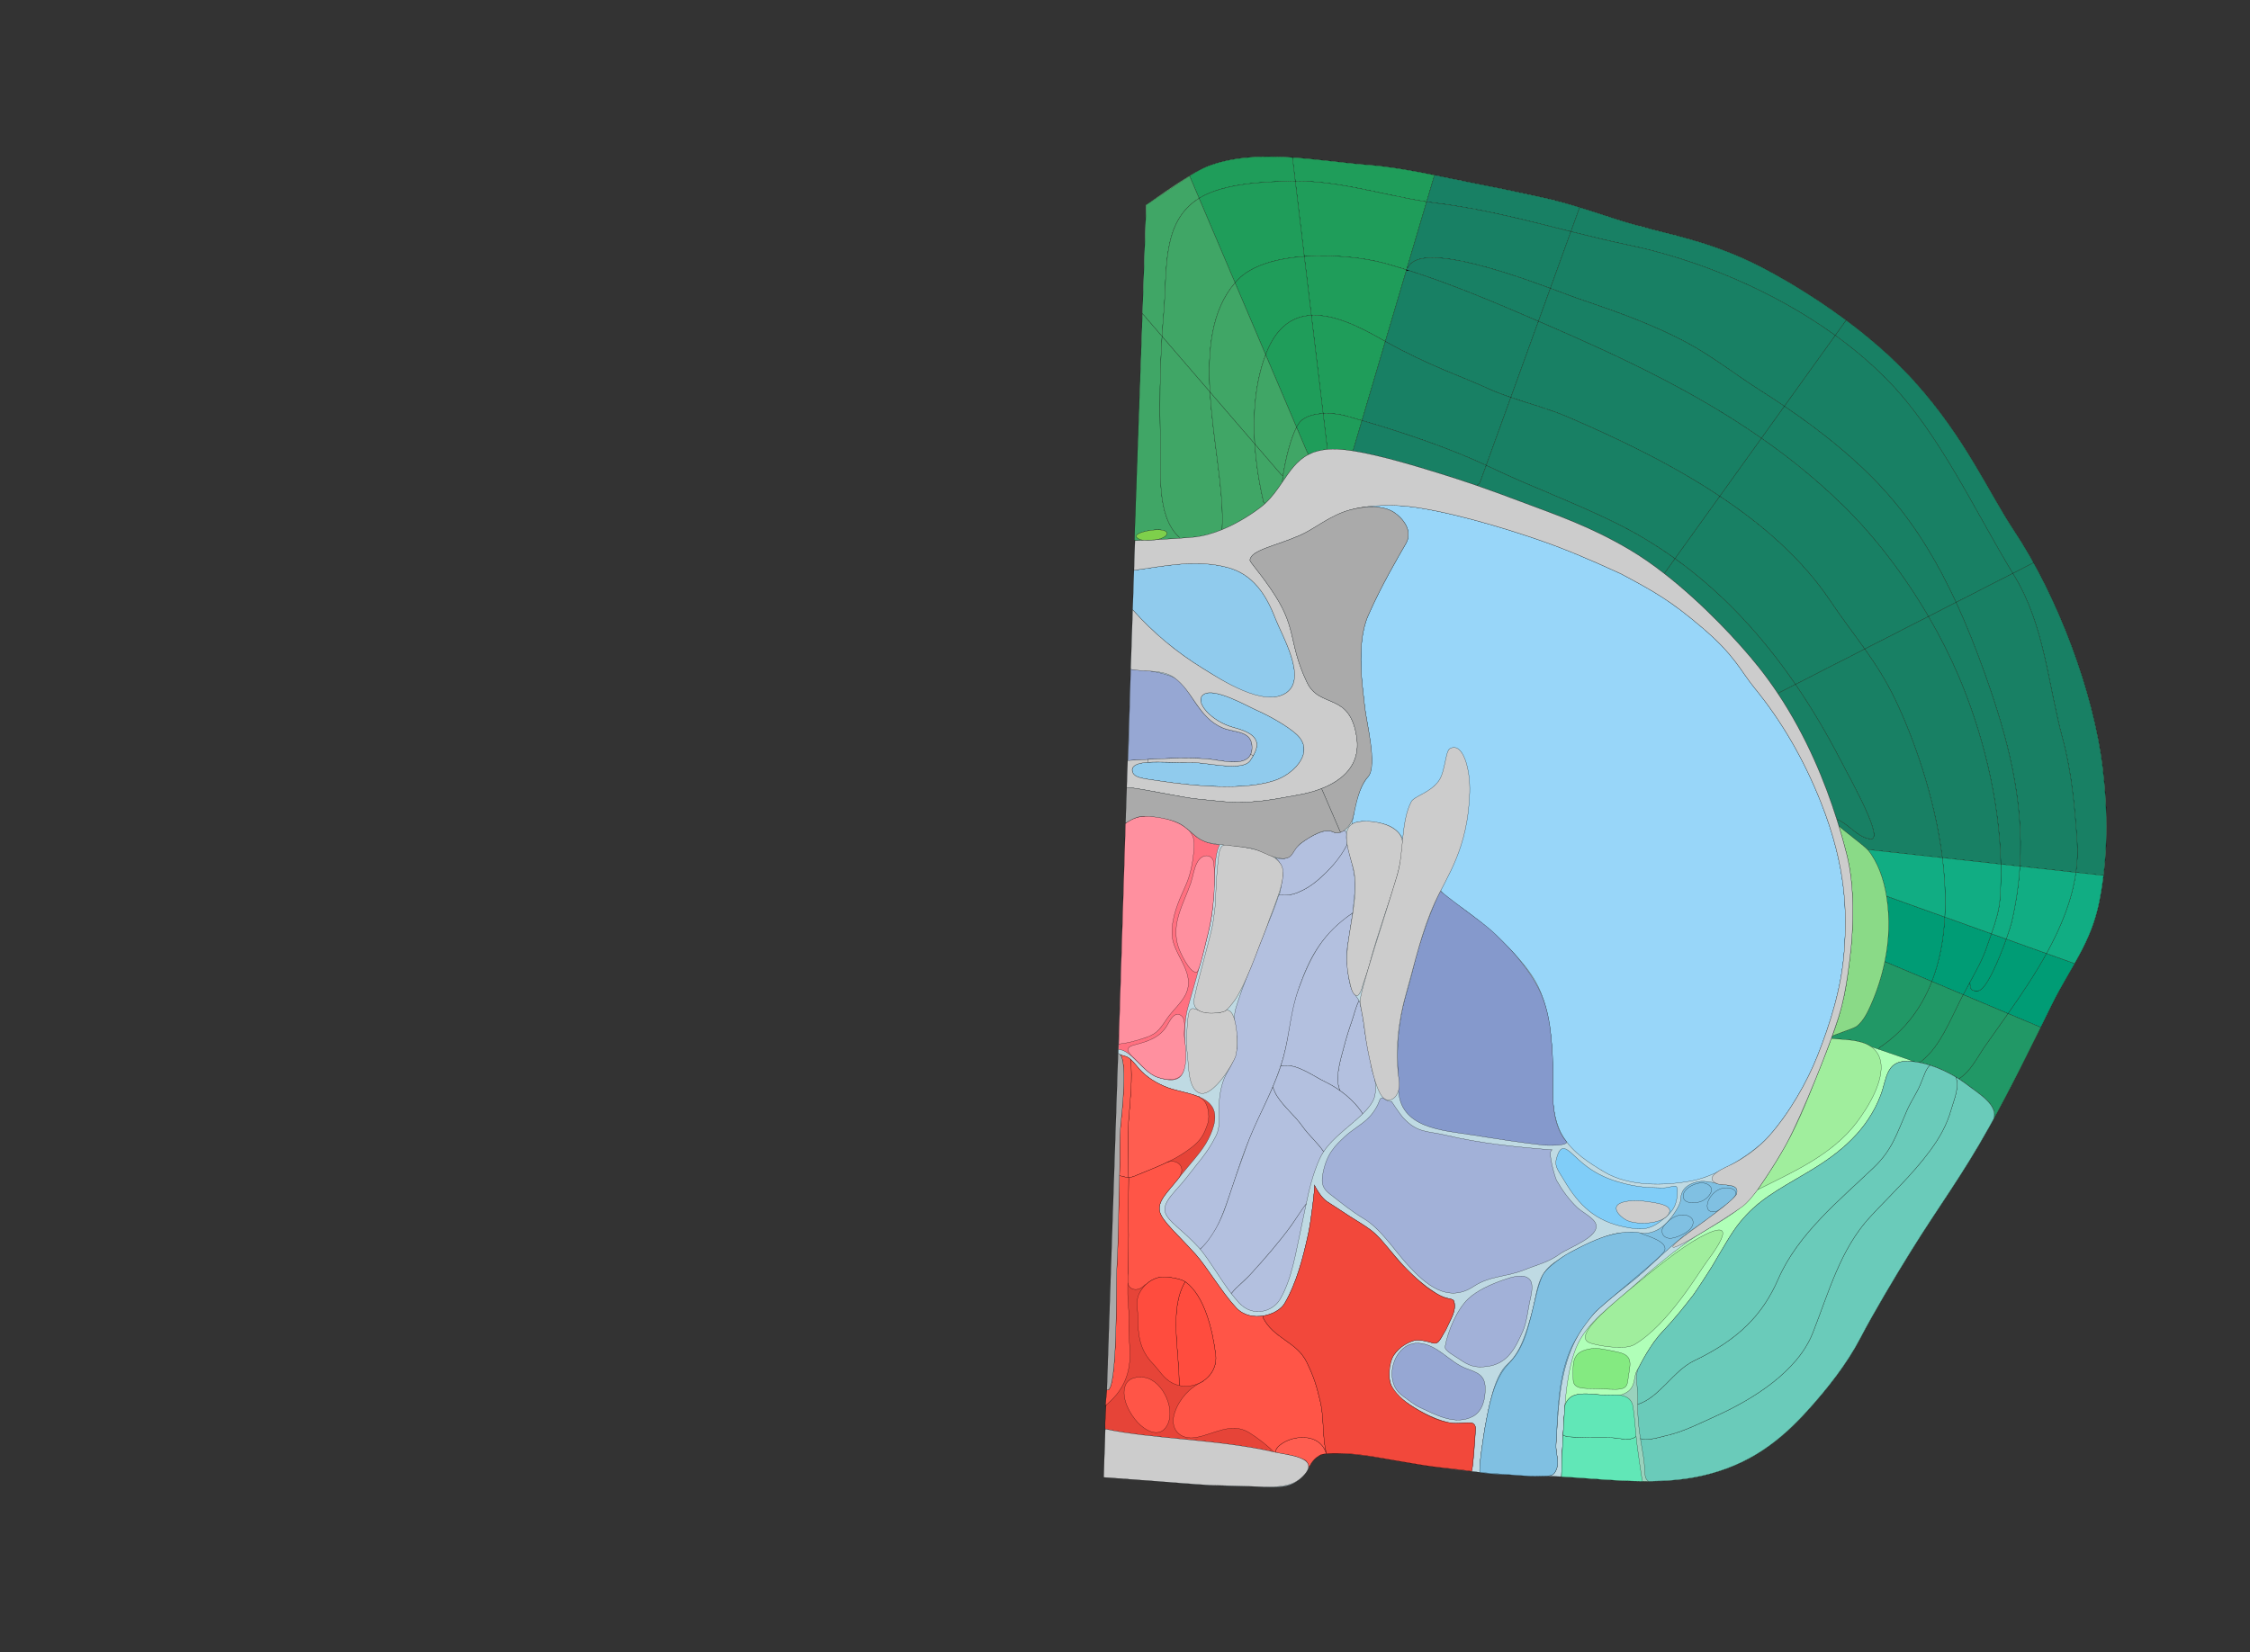 <svg width="10544" height="7744" xmlns="http://www.w3.org/2000/svg">
<rect width="100%" height="100%" fill="#333333" stroke="none"/>
<g transform="scale(1.0)">
<g id="180627817" order="1" parent_id="" graphic_group_label_id="28" graphic_group_label="Atlas - Adult Mouse" sub_image_id="100960297" transform=" scale(1.0, 1.0)"><path id="180627819" parent_id="180627817" order="0" structure_id="8" d="M5174.621,6922.283
			c297.997,21.04,403.122,41.152,673.348,44.654c157.563,2.049,220.438,29.434,296.742-106.228
			c32.102-57.081,78.367-51.91,147.486-47.622c125.25,7.764,268.081,38.277,399.811,57.632
			c170.633,25.067,362.135,46.685,526.652,48.04c263.125,2.174,495.387,56.988,752.292,0.271
			c228.479-50.438,373.116-166.916,499.808-306.877c92.694-102.399,183.443-217.017,247.859-340.196
			c63.053-120.603,167.314-294.38,242.061-415.069c135.955-219.482,231.281-340.752,360.984-573.365
			c104.234-186.923,193.332-370.587,292.936-572.516c87.811-178.002,184.943-287.789,224.162-487.592
			c40.664-207.192,40.055-417.687,14.82-626.742c-42.232-349.903-208.41-798.29-415.098-1109.135
			c-118.504-178.209-225.881-430.282-463.504-695.89c-214.273-239.51-502.407-419.649-663.362-508.976
			c-298.368-165.579-494.683-176.961-735.373-254.577c-115.038-37.094-229.873-76.817-347.933-102.489
			c-107.076-23.299-178.463-39.16-299.381-62.568c-162.873-31.525-348.537-77.092-518.149-90.058
			c-234.981-17.95-531.699-82.506-756.915,8.678c-59.863,24.233-163.184,100.856-282.563,178.621l-51.473,1538.827
			L5174.621,6922.283z" style="stroke:black;fill:#bfdae3"/><path id="180627820" parent_id="180627817" order="1" structure_id="688" d="M5318.65,2534.337
			c0,0,147.229-2.592,259.836-16.201c147.877-17.873,289.354-110,326.844-138.417c136.717-103.656,133.955-283.856,361.812-274.158
			c129.72,5.522,361.374,77.027,479.521,113.535c135.512,41.873,231.857,76.209,377.305,130.862
			c173.087,65.03,328.948,117.799,513.081,226.673c237.987,140.719,485.717,400.967,604.585,550.562
			c248.013,312.132,360.961,673.907,413.074,880.196c36.637,145.056,32.781,335.674,14.221,484.498
			c-15.119,121.186-22.498,176.263-53.537,277.549c-38.752,126.402-176.23,472.588-249.739,602.896
			c-51.578,91.427-105.303,186.408-180.326,261.056c-78.054,77.672-185.308,122.379-274.252,185.861
			c-96.442,68.832-187.089,145.468-274.584,225.67c-103.528,94.896-216.972,162.521-261.367,302.15
			c-39.423,124.015-43.091,261.941-50.882,390.974c-3.717,61.778-5.768,121.877-6.852,183.752
			c209.69,12.715,446.414,42.972,653.563-2.761c228.479-50.438,373.116-166.916,499.808-306.877
			c92.694-102.399,183.443-217.017,247.859-340.196c63.053-120.603,158.557-280.844,233.322-401.538
			c135.947-219.482,240.02-354.284,369.723-586.896c104.234-186.924,193.332-370.588,292.936-572.517
			c87.811-178.002,184.943-287.788,224.162-487.592c40.664-207.192,40.055-417.687,14.82-626.742
			c-42.232-349.903-209.859-800.497-416.547-1111.341c-118.504-178.209-224.432-428.077-462.055-693.683
			c-214.273-239.511-502.407-419.65-663.362-508.977c-298.368-165.579-494.683-176.961-735.373-254.577
			c-115.038-37.094-229.873-76.816-347.933-102.488c-107.076-23.3-178.463-39.16-299.381-62.568
			c-162.873-31.526-348.537-77.092-518.149-90.058c-234.981-17.95-531.699-82.507-756.915,8.678
			c-59.436,24.06-172.545,101.151-282.563,178.621" style="stroke:black;fill:#b0ffb8"/><path id="180627909" parent_id="180627817" order="2" structure_id="320" d="M6722.471,820.932l-36.869,124.888
			c-209.926-32.164-403.475-97.55-615.656-97.016l-13.309-110.634c122.447,8.079,244.963,26.532,354.129,34.83
			C6511.734,780.692,6618.294,799.939,6722.471,820.932z" style="stroke:black;fill:#1f9d5a"/><path id="180627908" parent_id="180627817" order="3" structure_id="943" d="M6685.602,945.819
			l-91.316,308.927l-2.908,10.025c-35.881-11.322-71.7-21.98-107.307-31.635c-88.639-24.124-233.768-41.259-371.84-31.191
			l-42.285-353.142C6282.127,848.269,6475.675,913.655,6685.602,945.819z" style="stroke:black;fill:#1f9d5a"/><path id="180627907" parent_id="180627817" order="4" structure_id="648" d="M6591.376,1264.771l-99.354,335.873
			c-6.272-3.445-12.543-6.975-18.813-10.586c-107.305-61.423-225.332-117.313-327.904-111.865l-33.074-276.248
			c138.072-10.067,283.201,7.067,371.84,31.191C6519.676,1242.791,6555.495,1253.448,6591.376,1264.771z" style="stroke:black;fill:#1f9d5a"/><path id="180627906" parent_id="180627817" order="5" structure_id="844" d="M6492.021,1600.645
			l-109.479,370.633c-25.721-7.499-51.611-14.836-77.672-22.098c-29.759-8.297-67.775-12.805-104.438-10.713l-55.131-460.273
			c102.572-5.447,220.601,50.442,327.904,111.865C6479.479,1593.669,6485.748,1597.198,6492.021,1600.645z" style="stroke:black;fill:#1f9d5a"/><path id="180627905" parent_id="180627817" order="6" structure_id="882" d="M6382.544,1971.277l-40.043,135.4
			l-1.063,7.018c-27.071-4.309-52.199-7.223-74.321-8.129c-16.735-0.727-32.181-0.413-46.577,0.848l-20.104-167.948
			c36.662-2.092,74.679,2.416,104.438,10.713C6330.934,1956.439,6356.823,1963.778,6382.544,1971.277z" style="stroke:black;fill:#1f9d5a"/><path id="180627914" parent_id="180627817" order="7" structure_id="656" d="M6056.637,738.17l13.309,110.634
			c-7.053,0.014-14.191,0.106-21.333,0.282c-127.384,3.04-312.009,10.721-424.515,77.484c-1.69,0.938-3.303,1.964-4.916,3.071
			l-44.461-104.541c31.104-19.538,57.836-34.822,79.115-43.403C5774.453,732.878,5915.484,728.635,6056.637,738.17z" style="stroke:black;fill:#1f9d5a"/><path id="180627913" parent_id="180627817" order="8" structure_id="962" d="M6069.943,848.804
			l42.285,353.142c-126.922,9.113-247.895,41.242-313.645,111.728c-3.703,4.025-7.322,8.054-10.861,12.166l-168.541-396.196
			c1.612-1.107,3.225-2.132,4.914-3.071c112.506-66.765,297.131-74.444,424.516-77.484
			C6055.753,848.91,6062.893,848.817,6069.943,848.804z" style="stroke:black;fill:#1f9d5a"/><path id="180627912" parent_id="180627817" order="9" structure_id="767" d="M6112.229,1201.944l33.076,276.247
			c-86.523,4.407-162.143,52.408-211.207,177.22c-0.996,2.539-1.994,5.078-2.912,7.702l-143.463-337.275
			c3.539-4.113,7.158-8.141,10.861-12.166C5864.335,1243.188,5985.307,1211.058,6112.229,1201.944z" style="stroke:black;fill:#1f9d5a"/><path id="180627911" parent_id="180627817" order="10" structure_id="1021" d="M6145.305,1478.192
			l55.131,460.273c-39.481,2.081-77.313,11.853-101.664,32.859c-7.771,6.626-15.442,17.654-22.808,31.929l-144.776-340.141
			c0.916-2.625,1.914-5.164,2.912-7.702C5983.163,1530.601,6058.781,1482.6,6145.305,1478.192z" style="stroke:black;fill:#1f9d5a"/><path id="180627910" parent_id="180627817" order="11" structure_id="1085" d="M6200.436,1938.467
			l20.104,167.948c-35.448,3.046-64.277,11.624-88.598,24.251l-5.672-9.068l-50.306-118.344
			c7.364-14.274,15.035-25.302,22.808-31.929C6123.122,1950.318,6160.953,1940.548,6200.436,1938.467z" style="stroke:black;fill:#1f9d5a"/><path id="180627892" parent_id="180627817" order="12" structure_id="981" d="M9529.672,2638.043
			l-2.195,1.171l-95.137,48.593c-180.168-296.685-344.268-657.053-586.135-905.104c-73.807-75.651-156.826-146.136-246.271-210.694
			l50.914-70.98c110.594,82.191,225.305,180.121,324.164,290.632c237.629,265.583,344.945,517.68,463.445,695.889
			C9469.898,2534.814,9500.406,2585.206,9529.672,2638.043z" style="stroke:black;fill:#188064"/><path id="180627891" parent_id="180627817" order="13" structure_id="201" d="M9432.34,2687.807
			l-265.832,135.896c-82.168-177.906-180.607-345.571-306.4-491.747c-139.057-161.472-315.101-303.605-498.547-427.896
			l238.373-332.052c89.445,64.559,172.465,135.043,246.271,210.694C9088.072,2030.754,9252.172,2391.123,9432.34,2687.807z" style="stroke:black;fill:#188064"/><path id="180627890" parent_id="180627817" order="14" structure_id="1047" d="M9166.508,2823.704
			l-129.41,66.116c-112.307-192.191-251.859-376-402.203-522.5c-120.371-117.286-247.77-220.453-380.904-313.357l107.57-149.902
			c183.446,124.292,359.49,266.424,498.547,427.896C8985.9,2478.133,9084.34,2645.797,9166.508,2823.704z" style="stroke:black;fill:#188064"/><path id="180627889" parent_id="180627817" order="15" structure_id="1070" d="M9037.098,2889.819
			l-298.5,152.56c-51.746-72.839-106.625-143.709-162.898-227.57c-129.142-192.422-312.536-352.971-516.919-488.832l195.21-272.014
			c133.135,92.904,260.533,196.071,380.904,313.357C8785.238,2513.819,8924.791,2697.628,9037.098,2889.819z" style="stroke:black;fill:#188064"/><path id="180627888" parent_id="180627817" order="16" structure_id="1038" d="M8738.598,3042.379
			l-324.666,165.873c-155.621-226.829-341.27-429.189-565.066-589.846l209.916-292.43
			c204.383,135.861,387.776,296.41,516.919,488.832C8631.973,2898.669,8686.852,2969.54,8738.598,3042.379z" style="stroke:black;fill:#188064"/><path id="180627887" parent_id="180627817" order="17" structure_id="1062" d="M8413.932,3208.252
			l-82.644,42.207c-27.732-41.585-57.551-82.825-89.638-123.229c-91.966-115.672-260.955-297.562-442.91-439.145l1.299-1.616
			l48.825-68.063C8072.663,2779.063,8258.311,2981.423,8413.932,3208.252z" style="stroke:black;fill:#188064"/><path id="180627904" parent_id="180627817" order="18" structure_id="1030" d="M7402.852,972.386
			l-41.041,113.131c-205.215-51.422-414.375-106.544-626.737-132.814c-16.608-2.049-33.128-4.344-49.472-6.882l36.869-124.888
			c70.881,14.237,140.571,29.346,206.441,42.086c120.938,23.462,192.348,39.293,299.432,62.623
			C7287.24,938.481,7345.195,954.691,7402.852,972.386z" style="stroke:black;fill:#188064"/><path id="180627903" parent_id="180627817" order="19" structure_id="113" d="M7361.811,1085.517
			l-96.444,266.272c-220.479-81.307-617.385-216.473-667.631-96.016l-3.45-1.028l91.316-308.927
			c16.344,2.538,32.861,4.833,49.472,6.882C6947.436,978.972,7156.596,1034.094,7361.811,1085.517z" style="stroke:black;fill:#188064"/><path id="180627902" parent_id="180627817" order="20" structure_id="1094" d="M7265.365,1351.789
			l-55.857,154.288c-197.609-85.354-409.656-175.669-618.131-241.308l2.908-10.024l3.449,1.027
			C6647.98,1135.317,7044.887,1270.483,7265.365,1351.789z" style="stroke:black;fill:#188064"/><path id="180627901" parent_id="180627817" order="21" structure_id="1128" d="M7209.507,1506.077
			l-129.349,356.94c-38.888-13.25-76.01-27.103-108.608-42.299c-111.358-51.85-275.267-105.375-479.528-220.074l99.354-335.873
			C6799.852,1330.408,7011.896,1420.724,7209.507,1506.077z" style="stroke:black;fill:#188064"/><path id="180627900" parent_id="180627817" order="22" structure_id="478" d="M7080.158,1863.018
			l-115.37,318.577c-157.834-73.898-363.581-146.664-582.244-210.317l109.478-370.633
			c204.263,114.699,368.17,168.226,479.528,220.074C7004.148,1835.915,7041.271,1849.77,7080.158,1863.018z" style="stroke:black;fill:#188064"/><path id="180627899" parent_id="180627817" order="23" structure_id="510" d="M6964.788,2181.595
			l-30.165,83.209l-14.145,11.062c-55.447-19.197-110.357-37.13-173.84-56.762c-97.894-30.241-273.972-84.588-405.203-105.407
			l1.064-7.018l40.043-135.4C6601.207,2034.931,6806.954,2107.695,6964.788,2181.595z" style="stroke:black;fill:#188064"/><path id="180627898" parent_id="180627817" order="24" structure_id="450" d="M8650.848,1501.026
			l-50.914,70.98c-287.2-207.5-640.882-354.912-969.738-423.414c-88.661-18.481-178.121-40.393-268.385-63.077l41.04-113.131
			c58.063,17.873,115.668,37.143,173.376,55.75c240.684,77.584,437.034,88.965,735.429,254.523
			C8398.246,1330.776,8521.794,1405.188,8650.848,1501.026z" style="stroke:black;fill:#188064"/><path id="180627897" parent_id="180627817" order="25" structure_id="854" d="M8599.934,1572.008
			l-238.373,332.053c-37.235-25.392-74.913-49.968-112.533-73.795c-108.148-68.421-228.064-162.127-343.743-223.746
			c-186.114-99.074-367.049-157.067-513.701-208.024c-24.522-8.537-69.499-25.807-126.218-46.705l96.445-266.271
			c90.264,22.685,179.724,44.595,268.385,63.077C7959.052,1217.096,8312.733,1364.507,8599.934,1572.008z" style="stroke:black;fill:#188064"/><path id="180627896" parent_id="180627817" order="26" structure_id="577" d="M8361.561,1904.061
			l-107.57,149.902c-312.4-218.134-656.063-379.813-1012.341-533.949c-10.633-4.588-21.347-9.261-32.144-13.937l55.858-154.288
			c56.72,20.898,101.694,38.168,126.218,46.705c146.652,50.957,327.587,108.951,513.701,208.024
			c115.68,61.62,235.594,155.325,343.743,223.747C8286.647,1854.093,8324.325,1878.669,8361.561,1904.061z" style="stroke:black;fill:#188064"/><path id="180627895" parent_id="180627817" order="27" structure_id="625" d="M8253.99,2053.963
			l-195.21,272.013c-228.646-152.188-483.554-273.396-718.241-373.928c-74.684-32.037-172.107-58.944-260.381-89.029l129.35-356.94
			c10.797,4.676,21.51,9.349,32.143,13.936C7597.927,1674.149,7941.59,1835.829,8253.99,2053.963z" style="stroke:black;fill:#188064"/><path id="180627894" parent_id="180627817" order="28" structure_id="945" d="M8058.779,2325.977
			l-209.916,292.43c-86.133-61.793-177.783-117.465-275.646-165.959c-193.683-96.092-397.407-169.783-592.341-263.178
			c-5.311-2.502-10.616-5.084-16.089-7.675l115.37-318.577c88.273,30.085,185.697,56.993,260.381,89.029
			C7575.229,2052.58,7830.134,2173.786,8058.779,2325.977z" style="stroke:black;fill:#188064"/><path id="180627893" parent_id="180627817" order="29" structure_id="1026" d="M7848.863,2618.406
			l-48.824,68.063l-1.299,1.616c-53.373-41.53-107.777-79.527-161.723-111.451c-184.127-108.881-339.93-161.638-513.077-226.673
			c-77.272-29.054-140.716-52.334-203.462-74.098l14.145-11.062l30.164-83.209c5.474,2.59,10.779,5.174,16.09,7.674
			c194.934,93.396,398.658,167.088,592.34,263.179C7671.081,2500.941,7762.73,2556.613,7848.863,2618.406z" style="stroke:black;fill:#188064"/><path id="180627886" parent_id="180627817" order="30" structure_id="873" d="M9853.559,3596.688
			c20.402,168.953,24.762,338.78,4.193,507.11l-3.137-0.437l-126.486-13.856c6.744-47.815,8.938-96.034,5.59-144.769
			c-10.936-161.75-25.393-324.862-67.766-481.938c-69.852-258.229-83.984-530.274-227.953-765.675
			c-1.887-3.133-3.775-6.185-5.66-9.317l95.137-48.593l2.195-1.171C9692.822,2932.499,9817.766,3300.021,9853.559,3596.688z" style="stroke:black;fill:#188064"/><path id="180627885" parent_id="180627817" order="31" structure_id="806" d="M9733.719,3944.737
			c3.348,48.733,1.154,96.952-5.59,144.769l-262.477-28.859c19.049-311.512-57.145-603.473-165.664-906.307
			c-40.223-112.199-83.887-223.268-133.48-330.636l265.832-135.896c1.885,3.134,3.773,6.185,5.66,9.317
			c143.969,235.399,158.1,507.445,227.953,765.675C9708.326,3619.875,9722.783,3782.987,9733.719,3944.737z" style="stroke:black;fill:#188064"/><path id="180627884" parent_id="180627817" order="32" structure_id="1035" d="M9299.988,3154.339
			c108.52,302.834,184.713,594.795,165.664,906.306l-89.285-9.791c-6.535-308.135-89.07-626.278-199.801-885.459
			c-39.166-91.67-86.258-184.599-139.469-275.575l129.41-66.116C9216.102,2931.071,9259.766,3042.141,9299.988,3154.339z" style="stroke:black;fill:#188064"/><path id="180627883" parent_id="180627817" order="33" structure_id="1090" d="M9376.367,4050.854l-274.133-30.08
			c-35.814-286.213-136.801-566.227-221.271-742.219c-43.357-90.397-91.338-164.19-142.365-236.177l298.5-152.56
			c53.211,90.977,100.303,183.905,139.469,275.574C9287.297,3424.575,9369.832,3742.72,9376.367,4050.854z" style="stroke:black;fill:#188064"/><path id="180627882" parent_id="180627817" order="34" structure_id="862" d="M9102.234,4020.773
			l-350.523-38.443c-19.895-20.413-127.027-101.909-134.242-109.452c-0.08-0.086-0.08-0.086-0.08-0.086
			c-3.209-10.728-6.576-21.71-10.102-32.864c57.525,21.59,93.889,82.961,155.482,92.075
			c73.779,14.417-86.566-269.573-136.125-365.656c-63.969-124.11-134.548-244.129-212.713-358.095l324.666-165.873
			c51.027,71.986,99.008,145.778,142.365,236.177C8965.434,3454.548,9066.422,3734.561,9102.234,4020.773z" style="stroke:black;fill:#188064"/><path id="180627881" parent_id="180627817" order="35" structure_id="893" d="M8626.646,3566.347
			c49.557,96.083,209.904,380.073,136.123,365.656c-61.594-9.113-97.957-70.485-155.48-92.075
			c-53.87-170.57-139.472-384.686-276-589.469l82.644-42.207C8492.097,3322.218,8562.676,3442.236,8626.646,3566.347z" style="stroke:black;fill:#188064"/><path id="180627875" parent_id="180627817" order="36" structure_id="36" d="M9719.113,4515.273l2.852,1.59
			c-34.303,60.502-71.611,121.649-107.393,194.133c-17.529,35.426-34.713,70.362-51.631,104.813l-3.184-1.6l-149.977-63.184
			c62.732-89.421,126.293-183.711,180.521-281.88L9719.113,4515.273z" style="stroke:black;fill:#009c75"/><path id="180627874" parent_id="180627817" order="37" structure_id="180" d="M9401.727,4401.521
			l188.578,67.625c-54.23,98.17-117.791,192.459-180.521,281.881l-210.115-88.51c9.746-18.51,19.646-36.682,29.453-54.523
			l2.852,1.589c1.719,32.915,9.35,35.494,37.594,34.446C9306.701,4642.699,9367.207,4498.273,9401.727,4401.521z" style="stroke:black;fill:#009c75"/><path id="180627873" parent_id="180627817" order="38" structure_id="148" d="M9332.035,4376.537l69.691,24.982
			c-34.52,96.754-95.025,241.18-132.16,242.51c-28.246,1.047-35.875-1.533-37.594-34.447l-2.852-1.589
			c31.904-58.342,62.547-113.655,80.438-167.239C9316.568,4419.664,9324.338,4398.268,9332.035,4376.537z" style="stroke:black;fill:#009c75"/><path id="180627872" parent_id="180627817" order="39" structure_id="187" d="M9113.773,4298.376l218.262,78.161
			c-7.697,21.73-15.467,43.127-22.477,64.217c-17.891,53.583-48.533,108.896-80.439,167.238
			c-9.807,17.844-19.709,36.016-29.455,54.524l-146.949-61.919C9089.283,4507.064,9108.146,4404.561,9113.773,4298.376z" style="stroke:black;fill:#009c75"/><path id="180627871" parent_id="180627817" order="40" structure_id="638" d="M8840.496,4200.452l273.277,97.924
			c-5.627,106.185-24.49,208.688-61.057,302.224l-220.426-92.838c10.203-49.525,16.447-99.766,18.111-149.494
			C8852.037,4309.367,8849.387,4254.682,8840.496,4200.452z" style="stroke:black;fill:#009c75"/><path id="180627880" parent_id="180627817" order="41" structure_id="897" d="M9854.615,4103.361l3.137,0.438
			c-4.904,39.995-11.217,79.859-19.018,119.593c-23.213,118.457-66.857,205.281-116.771,293.472l-2.852-1.588l-128.809-46.129
			c66.955-121.391,119.418-248.576,137.826-379.641L9854.615,4103.361z" style="stroke:black;fill:#11ad83"/><path id="180627879" parent_id="180627817" order="42" structure_id="1106" d="M9465.652,4060.646
			l262.477,28.859c-18.406,131.063-70.871,258.25-137.824,379.641l-188.578-67.625c12.828-36.246,22.113-65.724,25.113-78.566
			C9447.834,4233.63,9460.375,4146.43,9465.652,4060.646z" style="stroke:black;fill:#11ad83"/><path id="180627878" parent_id="180627817" order="43" structure_id="1010" d="M9376.367,4050.854l89.285,9.791
			c-5.277,85.785-17.818,172.984-38.813,262.31c-3,12.845-12.285,42.321-25.113,78.565l-69.691-24.982
			c18.617-53.063,36.383-107.895,40.393-163.27C9376.293,4159.714,9377.531,4105.407,9376.367,4050.854z" style="stroke:black;fill:#11ad83"/><path id="180627877" parent_id="180627817" order="44" structure_id="1058" d="M9376.367,4050.854
			c1.164,54.554-0.074,108.859-3.939,162.414c-4.01,55.375-21.775,110.207-40.393,163.27l-218.262-78.161
			c4.949-90.938,0.201-184.61-11.539-277.603L9376.367,4050.854z" style="stroke:black;fill:#11ad83"/><path id="180627876" parent_id="180627817" order="45" structure_id="857" d="M9102.234,4020.773
			c11.74,92.992,16.488,186.662,11.539,277.603l-273.277-97.924c-13.176-79.849-39.912-158.654-86.783-215.979
			c-0.479-0.598-1.199-1.367-2.002-2.143L9102.234,4020.773z" style="stroke:black;fill:#11ad83"/><path id="180627919" parent_id="180627817" order="46" structure_id="935" d="M5574.721,825.102l44.461,104.541
			c-177.16,109.49-148.545,340.451-165.027,530.573c-3.35,38.138-6.146,77.126-8.551,116.707l-92.253-107.053l17.96-509.604
			C5448.244,910.15,5518.439,860.557,5574.721,825.102z" style="stroke:black;fill:#40a666"/><path id="180627918" parent_id="180627817" order="47" structure_id="211" d="M5619.182,929.642
			l168.541,396.196c-111.365,129.447-128.918,316.796-117.283,512.173l-224.836-261.089c2.402-39.581,5.201-78.568,8.551-116.707
			C5470.637,1270.093,5442.021,1039.132,5619.182,929.642z" style="stroke:black;fill:#40a666"/><path id="180627917" parent_id="180627817" order="48" structure_id="1015" d="M5787.723,1325.838
			l143.465,337.275c-48.319,127.324-60.295,274.452-50.924,418.476l-209.824-243.578
			C5658.805,1642.635,5676.355,1455.286,5787.723,1325.838z" style="stroke:black;fill:#40a666"/><path id="180627916" parent_id="180627817" order="49" structure_id="919" d="M5931.188,1663.114
			l144.776,340.141c-26.856,51.292-50.624,144.174-63.479,225.888l-5.943-0.944l-126.275-146.608
			C5870.893,1937.564,5882.867,1790.438,5931.188,1663.114z" style="stroke:black;fill:#40a666"/><path id="180627915" parent_id="180627817" order="50" structure_id="927" d="M6126.27,2121.598l5.672,9.068
			c-55.22,28.521-87.399,77.729-122.222,129.001l-1.462-0.961c1.232-9.584,2.645-19.494,4.227-29.563
			c12.855-81.714,36.623-174.596,63.479-225.888L6126.27,2121.598z" style="stroke:black;fill:#40a666"/><path id="180627923" parent_id="180627817" order="51" structure_id="588" d="M5526.617,2518.48l0.333,4.906
			c-37.675,2.641-75.417,4.779-108.166,6.504c30.827-6.271,55.162-19.396,47.796-34.826c-13.188-27.408-164.34-0.935-139.133,24.387
			c7.063,7.123,19.205,11.263,33.496,13.15c-26.012,1.205-42.292,1.738-42.292,1.738l-2.597-4.235l37.295-1060.237l92.252,107.054
			c-9.383,154.017-12,316.559-8.213,466.288C5441.458,2201.825,5415.913,2417.284,5526.617,2518.48z" style="stroke:black;fill:#40a666"/><path id="180627922" parent_id="180627817" order="52" structure_id="296" d="M5727.023,2480.546
			l0.765,1.935c-43.158,17.723-90.591,31.735-138.94,36.009c-20.059,1.817-40.938,3.442-61.896,4.898l-0.333-4.905
			c-110.704-101.198-85.159-316.656-89.229-475.271c-3.785-149.729-1.17-312.271,8.215-466.288l224.836,261.089
			c12.77,216.076,61.137,441.973,57.656,610.459L5727.023,2480.546z" style="stroke:black;fill:#40a666"/><path id="180627921" parent_id="180627817" order="53" structure_id="772" d="M5922.05,2355.391l7.243,4.226
			c-7.535,6.966-15.477,13.671-23.988,20.106c-24.774,18.836-92.802,68.088-177.517,102.758l-0.765-1.935l1.071-32.075
			c3.479-168.485-44.888-394.383-57.655-610.459l209.824,243.578C5886.389,2176.302,5901.766,2269.747,5922.05,2355.391z" style="stroke:black;fill:#40a666"/><path id="180627920" parent_id="180627817" order="54" structure_id="810" d="M6006.54,2228.197l5.942,0.945
			c-1.582,10.069-2.992,19.979-4.226,29.563l1.462,0.961c-23.131,34.158-47.455,69.271-80.427,99.948l-7.243-4.226
			c-20.285-85.644-35.662-179.089-41.786-273.801L6006.54,2228.197z" style="stroke:black;fill:#40a666"/><path id="180627870" parent_id="180627817" order="55" structure_id="120" d="M9559.758,4814.209l3.184,1.6
			c-72.996,148.155-142.559,287.963-219.789,428.842c21.615-65.739-73.961-120.629-120.457-156.867
			c-13.02-10.145-27.043-20.072-41.906-29.613l3.148-4.873c50.947-32.314,84.195-100.982,117.75-149.146
			c34.258-49.221,70.98-100.266,108.094-153.123L9559.758,4814.209z" style="stroke:black;fill:#219866"/><path id="180627869" parent_id="180627817" order="56" structure_id="163" d="M9199.666,4662.518
			l210.115,88.51c-37.113,52.856-73.836,103.901-108.094,153.121c-33.555,48.164-66.803,116.832-117.75,149.147l-3.148,4.873
			c-54.828-35.272-120.301-64.845-184.27-77.356l0.004-0.166l21.781-18.604c74.426-66.877,117.375-172.643,166.719-271.059
			C9189.824,4681.438,9194.707,4671.895,9199.666,4662.518z" style="stroke:black;fill:#219866"/><path id="180627868" parent_id="180627817" order="57" structure_id="344" d="M9052.717,4600.6l146.949,61.918
			c-4.959,9.377-9.842,18.92-14.643,28.469c-49.344,98.416-92.293,204.181-166.719,271.058l-21.781,18.604l-0.004,0.166
			c-13.352-2.688-26.648-4.543-39.729-5.479l0.311-4.305l-152.736-52.653l2.664-7.71
			C8926.189,4831.016,9004.791,4723.622,9052.717,4600.6z" style="stroke:black;fill:#219866"/><path id="180627867" parent_id="180627817" order="58" structure_id="314" d="M8832.291,4507.762l220.426,92.838
			c-47.926,123.022-126.527,230.416-245.689,310.067l-2.664,7.71l-36.254-12.497c-50.523-34.963-129.621-31.801-186.411-38.181
			c14.337-39.184,23.612-60.943,3.549-9.342c2.404-7.387,101.349-35.855,116.796-48.697c31.148-25.76,49.074-63.078,65.223-99.295
			C8795.629,4646.264,8817.918,4577.727,8832.291,4507.762z" style="stroke:black;fill:#219866"/><path id="180627821" parent_id="180627817" order="59" structure_id="698" d="M9222.695,5087.782
			c-13.02-10.144-27.043-20.071-41.906-29.612c-5.184-3.334-10.463-6.617-15.826-9.84c-37.328-22.434-78.768-41.931-120.857-55.262
			c-15.832-5.016-31.754-9.159-47.586-12.256c-13.352-2.688-26.648-4.542-39.729-5.479c-5.953-0.613-11.834-0.894-17.639-1.004
			c-101.16-2.058-97.49,84.192-124.902,157.039c-62.938,167.492-190.609,273.412-340.771,362.064
			c-154.565,91.328-235.618,133.091-320.32,236.879c-39.801,48.784-78.684,119.754-127.041,201.109
			c-13.717,23.105-80.451,125.504-91.808,140.059c-34.149,43.581-81.706,105.963-142.576,169.477
			c-55.883,58.287-102.515,150.071-115.849,176.592c-0.201,0.398-0.394,0.813-0.58,1.234c-0.179-0.145-0.346-0.309-0.524-0.447
			c-16.062,20.742-12.194,57.815-26.671,82.605c-13.607,23.302-34.021,31.512-55.428,39.109c-24.283-3.57-51.377-1.162-72.431-1.328
			c-43.455-0.34-87.3-10.926-130.667-1.883c-31.471,6.563-47.854,26.429-56.049,51.354l0.002-0.043
			c-3.645,46.304-5.941,92.565-8.589,137.842c-0.235,4.019-0.47,8.043-0.71,12.046c-3.717,61.777-5.768,121.877-6.852,183.752
			c120.528,7.309,249.988,20.412,377.631,21.55l2.686,0.431c-0.143-0.012-0.33-0.426-0.559-1.168
			c9.166,0.377,18.34,0.563,27.307,0.746l0.032,0.033c0.369-0.002,0.737-0.006,1.106-0.01c7.72,0.16,15.277,0.33,22.521,0.639
			c-0.093-0.309-0.184-0.623-0.273-0.932c76.347-1.512,151.498-8.238,223.113-24.049
			c228.479-50.438,373.116-166.916,499.808-306.877c92.694-102.399,183.444-217.017,247.858-340.196
			c63.055-120.603,158.559-280.844,233.324-401.538c135.945-219.482,240.02-354.284,369.723-586.896
			c7.246-12.992,14.398-25.965,21.504-38.934C9364.709,5178.878,9269.18,5124.01,9222.695,5087.782z" style="stroke:black;fill:#9ad2bd"/><path id="180627866" parent_id="180627817" order="60" structure_id="276" d="M9222.695,5087.782
			c-13.02-10.144-27.043-20.071-41.906-29.612c-5.184-3.334-10.463-6.617-15.826-9.84c19.258,46.268-7.881,104.914-22.016,154.56
			c-19.93,69.998-53.584,129.615-97.045,188.89c-83.203,113.474-186.129,208.476-281.391,311.213
			c-140.984,152.051-195.607,357.553-269.806,545.442c-71.217,180.276-279.597,309.933-449.849,387.058
			c-71.949,32.595-156.523,75.729-233.674,92.888c-26.768,5.952-89.676,27.433-123.887,14.681
			c4.139,26.821,9.021,54.791,14.23,86.069c8.432,50.563,2.66,89.12,14.473,105.612l8.482,8.645
			c84.361-0.538,167.562-6.934,246.469-24.354c228.479-50.438,373.115-166.916,499.808-306.875
			c92.694-102.4,183.444-217.018,247.858-340.197c63.055-120.602,158.559-280.844,233.324-401.538
			c135.945-219.481,240.02-354.284,369.723-586.897c7.246-12.99,14.398-25.965,21.504-38.933
			C9364.709,5178.878,9269.18,5124.01,9222.695,5087.782z" style="stroke:black;fill:#6acbba"/><path id="180627865" parent_id="180627817" order="61" structure_id="284" d="M7811.186,6728.378
			c77.148-17.158,161.724-60.293,233.672-92.888c170.253-77.125,378.633-206.779,449.85-387.058
			c74.198-187.892,128.82-393.392,269.807-545.442c95.262-102.737,198.189-197.74,281.389-311.213
			c43.463-59.273,77.117-118.892,97.047-188.89c14.135-49.646,41.273-108.292,22.016-154.56
			c-37.328-22.434-78.768-41.931-120.857-55.262c-19.281,16.251-28.828,52.368-45.633,91.652
			c-17.615,41.179-43.725,78.162-61.75,119.107c-48.248,109.605-68.287,184.746-156.623,269.164
			c-82.197,78.529-167.838,153.518-246.142,236.051c-81.825,86.252-154.217,179.111-201.172,286.744
			c-72.035,165.158-182.716,281.354-393.522,382.167c-99.027,47.356-162.129,172.435-264.543,204.55
			c-0.765,59.904,4.475,108.031,12.576,160.553C7721.509,6755.811,7784.417,6734.33,7811.186,6728.378z" style="stroke:black;fill:#6acbba"/><path id="180627864" parent_id="180627817" order="62" structure_id="291" d="M7939.264,6377.955
			c210.809-100.813,321.488-217.009,393.523-382.167c46.955-107.632,119.347-200.492,201.172-286.744
			c78.303-82.534,163.943-157.521,246.143-236.051c88.336-84.418,108.373-159.558,156.621-269.164
			c18.025-40.944,44.137-77.931,61.75-119.106c16.805-39.285,26.352-75.402,45.633-91.653c-15.832-5.015-31.754-9.159-47.586-12.256
			c-13.352-2.687-26.648-4.542-39.729-5.478c-5.953-0.614-11.834-0.895-17.639-1.006c-101.16-2.057-97.49,84.193-124.902,157.041
			c-62.938,167.492-190.609,273.41-340.771,362.063c-154.565,91.328-235.618,133.091-320.32,236.879
			c-39.801,48.784-78.684,119.754-127.041,201.108c-13.717,23.106-80.451,125.504-91.808,140.06
			c-34.149,43.581-81.706,105.963-142.576,169.476c-55.883,58.287-102.515,150.072-115.849,176.594
			c-13.336,26.604,0.521,108.463-0.709,145.181c-0.226,6.745-0.371,13.323-0.455,19.774
			C7777.135,6550.391,7840.236,6425.313,7939.264,6377.955z" style="stroke:black;fill:#6acbba"/><path id="180627863" parent_id="180627817" order="63" structure_id="192" d="M7672.713,6781.137c-2.25-16.217-4.02-32.31-5.572-48.338
			c-29.731,24.56-75.725,7.752-112.008,6.385c-34.513-1.289-69.209-0.09-103.748-0.656c-24.033-0.396-48.084-0.962-72.082-2.361
			c-14.437-0.842-31.881-0.283-45.631-5.508c-2.896-1.101-6.057-2.654-8.723-4.662c-0.234,4.02-0.469,8.043-0.71,12.047
			c-3.717,61.777-5.767,121.877-6.853,183.752c120.529,7.308,249.989,20.412,377.633,21.549l2.685,0.431
			C7694.991,6943.574,7675.482,6801.055,7672.713,6781.137z" style="stroke:black;fill:#61e7b7"/><path id="180627862" parent_id="180627817" order="64" structure_id="200" d="M7379.302,6736.165c23.999,1.399,48.049,1.966,72.083,2.36
			c34.538,0.567,69.234-0.633,103.747,0.656c36.284,1.368,82.276,18.175,112.009-6.384c-4.503-46.435-7.188-92.313-14.432-139.022
			c-10.406-66.822-86.086-54.685-132.457-55.053c-43.455-0.34-87.301-10.925-130.668-1.883
			c-31.471,6.563-47.854,26.43-56.049,51.355l0.002-0.043c-3.644,46.304-5.941,92.565-8.588,137.842
			c2.666,2.006,5.824,3.562,8.723,4.662C7347.422,6735.881,7364.866,6735.322,7379.302,6736.165z" style="stroke:black;fill:#61e7b7"/><path id="180627861" parent_id="180627817" order="65" structure_id="19" d="M5466.58,2495.064
			c7.366,15.432-16.969,28.557-47.796,34.827c-0.083-0.003-0.169,0.078-0.252,0.075c-21.938,1.008-41.634,1.926-57.589,2.637
			c-14.291-1.889-26.434-6.027-33.496-13.15C5302.24,2494.131,5453.393,2467.658,5466.58,2495.064z" style="stroke:black;fill:#7ed04b"/><path id="180627860" parent_id="180627817" order="66" structure_id="583" d="M8751.711,3982.33
			c0.803,0.773,1.523,1.545,2.002,2.143c46.871,57.325,73.607,136.133,86.783,215.979c8.891,54.229,11.541,108.915,9.906,157.815
			c-1.664,49.729-7.908,99.967-18.111,149.492c-14.373,69.965-36.662,138.502-65.025,202.604
			c-16.148,36.217-34.074,73.536-65.221,99.295c-15.447,12.842-114.393,41.312-116.797,48.698
			c20.064-51.604,34.842-98.982,46.086-144.907c16.83-64.073,24.186-115.271,34.67-198.06c0.926-7.771,1.93-15.535,2.943-23.467
			c18.506-148.899,22.391-339.443-14.242-484.547c-0.875-3.597-2.275-8.871-3.965-15.398c-2.936-11.466-6.105-23.354-9.428-35.662
			c-0.309-0.674-0.453-1.343-0.598-2.012c-0.877-3.514-1.838-7.031-2.879-10.635c-0.523-1.76-0.957-3.6-1.48-5.358
			c-0.439-1.758-0.961-3.519-1.48-5.36c-0.223-0.754-0.445-1.592-0.668-2.346c-6.5-23.948-12.805-46.313-16.137-55.883
			c-0.227-0.672-0.453-1.344-0.602-1.846C8624.684,3880.421,8731.816,3961.917,8751.711,3982.33z" style="stroke:black;fill:#8ada87"/><path id="180627859" parent_id="180627817" order="67" structure_id="952" d="M8365.65,5372.33
			c-40.815,72.339-80.344,133.336-129.233,204.423c165.984-83.158,349.696-163.291,464.854-315.841
			c53.232-70.521,143.381-214.146,105.264-307.289c-35.203-86.049-150.332-77.484-225.589-86.041
			c3.296,0.506-42.492,114.799-46.226,123.979C8481.498,5122.771,8437.572,5244.829,8365.65,5372.33z" style="stroke:black;fill:#a0ee9d"/><path id="180627858" parent_id="180627817" order="68" structure_id="966" d="M7964.109,5800.738
			c86.959-47.207,176.822-77.059,35.694,111.135c-37.258,49.699-181.446,297.117-340.827,391.021
			c-49.096,28.975-190.912,2.159-215.354-11.354c-56.371-31.26,58.547-135.446,192.867-246.619
			C7750.33,5950.74,7873.77,5849.825,7964.109,5800.738z" style="stroke:black;fill:#a0ee9d"/><path id="180627857" parent_id="180627817" order="69" structure_id="327" d="M7448.801,6322.825
			c-84.677,15.868-77.607,64.431-76.732,144.021c0.52,46.976,54.463,40.545,100.931,42.101
			c113.272,3.79,149.554,14.679,155.433-36.981c8.025-70.521,33.438-117.617-47.367-134.345
			C7521.32,6325.25,7486.377,6315.783,7448.801,6322.825z" style="stroke:black;fill:#84ea81"/><path id="180627841" parent_id="180627817" order="70" structure_id="672" d="M6399.971,2372.063l-71.809,17.649
			c148.573-38.589,208.995,15.29,208.995,15.29c26.385,17.477,88.679,77.643,51.229,142.771
			c-37.438,65.127-116.607,199.386-177.266,338.41c-60.656,139.025-22.214,353.969-16.213,422.623
			c6.001,68.653,60.535,279.803,15.85,332.427c-42.824,50.424-61.482,134.162-67.111,178.225l-8.777,43.962
			c22.715-9.937,35.269-14.152,56.865-12.674c73.914,5.049,141.033,8.229,181.502,80.109
			c28.541,35.57,181.227,246.228,186.104,253.776c14.716,22.782,65.359,50.646,123.766,94.704
			c111.556,84.146,251.09,213.55,310.881,318.102c82.287,143.875,83.916,345.205,82.449,511.654
			c-0.81,93.885,15.362,165.073,49.336,220.154c47.076,76.314,123.42,122.658,192.271,164.082
			c111.911,67.334,277.686,67.191,414.191,40.822c119.006-22.986,288.27-130.545,357.544-208.617
			c97.723-110.123,179.039-255.59,225.386-371.367c63.378-158.305,114.859-328.086,127.145-493.59
			c13.168-177.418,12.285-394.608-109.32-700.646c-79.08-199.018-181.549-377.299-311.204-535.911
			c-66.101-80.866-89.024-149.565-246.354-283.431c-147.373-125.403-221.896-167.146-379.498-251.244
			c-151.181-69.363-260.855-115.455-376.47-155.725c-89.688-31.243-355.647-119.965-575.657-154.092
			c-126.877-19.679-229.014-14.306-315.643,10.185" style="stroke:black;fill:#98d6f9"/><path id="180627839" parent_id="180627817" order="71" structure_id="998" d="M7579.954,5538.966
			c-66.222-20.056-115.063-47.271-160.373-84.194c-60.292-49.146-94.661-105.51-118.795-45.465
			c-22.465,55.924-2.332,70.008,27.763,121.25c72.391,123.285,149.689,193.692,286.463,221.158
			c83.867,16.842,121.783,13.379,188.888-44.84c35.714-30.992,52.058-55.36,56.099-105.992c5.449-68.27-15.842-31.028-73.574-32.879
			C7729.928,5566.197,7672.355,5566.95,7579.954,5538.966z" style="stroke:black;fill:#80cdf8"/><path id="180627842" parent_id="180627817" order="72" structure_id="250" d="M5782.932,3220.318
			c84.49,43.277,178.375,72.768,245.219,27c99.327-67.998-20.1-267.028-52.469-350.811
			c-41.449-107.295-103.102-205.576-224.392-237.068c-147.666-38.332-290.286-6.556-437.28,13.72l-4.299,128.469l-1.854,55.425
			l-0.041,1.215c95.95,108.032,205.991,199.371,329.167,275.144C5674.186,3156.301,5726.469,3191.387,5782.932,3220.318z" style="stroke:black;fill:#90cbed"/><path id="180627843" parent_id="180627817" order="73" structure_id="310" d="M5640.975,3254.546
			c-48.776,32.455,34.84,128.169,142.055,156.178c127.492,33.304,123.759,82.964,75.752,153.962
			c-36.281,53.651-202.152,8.633-274.139,9.499c-136.961,1.64-275.297-17.508-279.104,34.224
			c1.109,39.181,50.963,40.226,126.869,51.951c147.1,22.732,416.014,50.453,557.68-8.106
			c79.744-32.96,172.229-129.938,86.929-209.46c-43.383-40.459-133.729-90.034-187.543-113.557
			C5847.029,3310.688,5691.518,3220.914,5640.975,3254.546z" style="stroke:black;fill:#90cbed"/><path id="180627845" parent_id="180627817" order="74" structure_id="278" d="M7701.494,5962.042
			c60.795-55.413,119.889-113.058,183.874-164.664c23.097-18.644,47.845-35.585,72.464-52.126
			c40.379-27.113,78.457-56.632,116.366-87.191c23.776-19.168,77.187-54.559,67.11-81.156
			c-4.615-12.182-15.703-16.399-27.851-18.865c-17.815-3.617-34.71-6.289-52.826-7.989c-15.185-1.426-29.502-6.862-44.679-9.321
			c-19.68-3.187-39.845-5.166-59.629-1.519c-22.336,4.122-49.061,16.071-63.733,33.815c-7.248,8.773-11.67,19.266-14.415,30.219
			c-2.607,10.374-1.346,22.093-4.584,32.109c-6.561,20.291-20.9,41.918-32.936,59.455c-22.449,32.705-51.596,62.875-89.317,77.254
			c-20.644,7.871-38.176,9.549-60.39,9.16c-32.612-0.563-68.756-5.225-101.604-1.324c-47.416,5.623-99.132,28.465-142.159,47.541
			c-56.81,25.178-110.996,54.78-162.179,90.285c-87.438,60.66-79.695,146.086-108.865,246.631
			c-23.453,80.807-50.17,176.72-112.845,231.318c-59.701,52.008-86.394,197.777-104.429,296.117
			c-3.021,16.514-33.567,207.473-22.498,209.721c60.213,12.24,117.396,8.441,180.457,14.115
			c33.203,2.992,67.768,4.742,101.828,3.135c39.263-1.863,63.459,6.174,77.188-36.93c10.673-33.499-6.18-75.234-3.977-109.984
			c12.099-191.23,16.011-382.611,125.029-549.66C7483.559,6120.068,7613.027,6042.689,7701.494,5962.042z" style="stroke:black;fill:#80c0e2"/><path id="180627846" parent_id="180627817" order="75" structure_id="23" d="M7800.205,5863.703
			c20.084-45.711-87.932-70.941-109.255-82.48c-17.962-9.715-76.416-10.771-145.455,7.58
			c-57.944,15.395-121.388,45.568-193.681,84.793c-34.258,18.595-96.703,65.104-117.273,95.111
			c-23.986,34.993-44.354,141.135-58.396,195.648c-22.263,86.381-41.074,160.838-105.806,227.401
			c-72.263,74.319-93.433,201.694-111.467,300.033c-3.021,16.513-33.745,208.655-22.497,209.72
			c60.432,5.727,117.395,8.442,180.456,14.115c33.204,2.994,69.29,4.687,103.353,3.078c39.27-1.862,61.937,6.231,75.664-36.871
			c10.672-33.5-6.181-75.234-3.978-109.984c8.351-132.057,7.638-266.591,48.03-393.225c20.021-62.742,41.254-95.084,59.387-125.91
			c12.512-21.263,48.68-70.813,71.703-97.168C7507.449,6113.816,7786.729,5894.368,7800.205,5863.703z" style="stroke:black;fill:#80c0e2"/><path id="180627847" parent_id="180627817" order="76" structure_id="1105" d="M8124.367,5614.266
			c2.001-2.526,3.889-5.014,5.669-7.451c13.298-18.209-1.108-31.535-18.173-36.422c-23.396-6.713-49.327-1.287-69.338,12.612
			c-22.475,15.61-46.671,48.076-41.383,77.312c4.713,26.098,37.934,22.959,52.323,12.465
			C8079.898,5653.479,8106.219,5637.229,8124.367,5614.266z" style="stroke:black;fill:#80c0e2"/><path id="180627848" parent_id="180627817" order="77" structure_id="1105" d="M7970.637,5631.834
			c21.03-7.697,39.998-24.291,48.429-45.236c7.62-18.935-8.714-33.49-25.34-38.908c-22.959-7.483-51.224,0.901-71.362,12.571
			c-19.688,11.407-44.233,34.674-31.154,59.853c11.598,22.362,50.542,19.217,70.568,14.405
			C7964.748,5633.803,7967.712,5632.902,7970.637,5631.834z" style="stroke:black;fill:#80c0e2"/><path id="180627849" parent_id="180627817" order="78" structure_id="1105" d="M7865.43,5795.041
			c27.607-10.988,76.959-36.499,67.623-74.027c-4.924-19.805-33.432-27.81-50.283-26.776c-25.485,1.579-49.847,15.051-67.994,33.135
			c-13.42,13.383-26.086,24.165-26.094,43.5c0,10.03,4.058,19.112,12.035,25.319
			C7819.496,5810.813,7845.639,5802.913,7865.43,5795.041z" style="stroke:black;fill:#80c0e2"/><path id="180627840" parent_id="180627817" order="79" structure_id="1022" d="M7146.383,4532.221
			c79.461,105,109.611,195.899,121.938,323.529c7.055,73.129,11.11,135.057,8.35,217.664
			c-2.979,88.961,4.252,210.404,62.034,274.648c22.108,24.586-92.2,21.112-100.914,20.174
			c-112.203-12.096-223.653-30.105-335.104-47.668c-140.062-22.076-346.433-30.438-349.273-218.373
			c-1.256-83.041-6.503-123.513-2.754-206.832c2.705-60.065,11.945-122.771,23.891-176.914
			c12.715-57.641,33.553-114.485,46.614-174.063c12.649-57.656,39.601-144.495,61.912-207.438
			c25.194-71.063,64.123-162.043,67.226-159.549c106.484,85.596,204.078,148.302,264.088,207.971
			C7058.863,4429.593,7092.447,4460.958,7146.383,4532.221z" style="stroke:black;fill:#8599cc"/><path id="180627838" parent_id="180627817" order="80" structure_id="342" d="M6391.921,5712.875
			c78.408,46.865,141.633,146.643,203.043,214.227c85.754,94.358,189.243,183.906,311.658,102.385
			c73.614-49.033,155.124-44.188,235.478-76.57c66.974-26.988,111.717-34.329,169.611-76.287
			c37.844-27.434,182.927-77.729,167.588-136.753c-8.064-31.054-65.402-58.479-87.244-79.117
			c-38.337-36.231-71.564-82.089-97.609-127.954c-6.018-10.605-46.599-145.021-19.33-142.893
			c-161.758-12.625-338.73-30.293-498.262-68.658c-88.014-21.162-133.162-8.912-200.564-81.385
			c-16.06-17.262-55.319-77.227-55.319-77.227c-34.629,1.615-44.411-38.71-58.284,0.822c-7.718,21.981-27.453,55.776-54.575,81.148
			c-32.929,30.79-73.824,52.65-106.519,83.561c-42.483,40.158-86.287,78.699-103.48,179.078
			c-7.297,42.623,2.996,65.775,32.984,88.924C6286.95,5639.266,6331.79,5676.926,6391.921,5712.875z" style="stroke:black;fill:#a2b1d8"/><path id="180627837" parent_id="180627817" order="81" structure_id="298" d="M7044.748,5999.55
			c-59.021,20.849-121.775,48.627-163.709,87.875c-52.664,49.295-96.314,150.954-109.166,225.2
			c-3.271,18.85,48.389,45.173,65.499,57.162c46.614,32.673,75.063,42.796,130.668,35.589
			c96.128-12.456,132.044-82.13,169.733-169.01c15.541-35.831,22.44-91.899,29.113-126.249c6.082-31.297,24.214-88.325,1.027-113.37
			C7139.661,5966.245,7077.352,5988.029,7044.748,5999.55z" style="stroke:black;fill:#a2b1d8"/><path id="180627836" parent_id="180627817" order="82" structure_id="596" d="M6579.383,6547.848
			c-25.907-19.108-45.068-37.91-53.377-78.539c-15.889-77.721,35.018-177.334,120.925-173.31
			c89.989,4.224,146.104,90.455,225.856,119.212c48.598,17.525,85.332,29.669,87.252,87.572
			c1.65,49.707-10.107,111.319-58.051,136.752c-82.61,43.813-174.52-8.486-246.498-41.436
			C6629.535,6586.221,6598.98,6562.286,6579.383,6547.848z" style="stroke:black;fill:#96a7d3"/><path id="180627844" parent_id="180627817" order="83" structure_id="581" d="M5286.639,3564.921
			c124.406-6.349,246.256-16.81,371.277-7.563c65.589,4.851,207.497,50.854,209.48-52.313c1.57-82.292-82.467-69.205-137.43-93.221
			c-124.846-54.542-155.368-202.949-228.075-236.101c-46.388-21.148-121.702-35.698-203.415-38.431L5286.639,3564.921z" style="stroke:black;fill:#96a7d3"/><path id="180627854" parent_id="180627817" order="84" structure_id="537" d="M6446.083,5096.807
			c-0.413-16.738-1.498-36.158-6.576-52.209c-4.099-12.963-9.993-25.301-11.823-39.088c-6.616-50.125-19.096-98.479-28.037-148.151
			c-8.064-44.853-10.867-91.042-22.384-135.198c-2.041-7.814-2.13-17.379-5.239-24.744c-1.021-2.416-2.141-4.742-3.336-6.999
			c-14.842,26.696-23.445,66.155-32.937,93.28c-14.226,40.662-27.056,81.871-37.912,123.564
			c-13.778,52.909-45.745,149.367-17.711,205.371c41.825,29.707,80.205,66.854,105.819,108.305
			c25.1-24.586,44.983-49.158,53.979-74.828C6445.249,5130.909,6446.479,5112.757,6446.083,5096.807z" style="stroke:black;fill:#b3c0df"/><path id="180627850" parent_id="180627817" order="85" structure_id="529" d="M5956.749,5863.275
			c-34.028,40.523-70.032,80.021-105.69,119.114c-25.061,27.476-56.771,49.282-81.183,80.698
			c10.134,12.998,26.263,32.895,36.354,43.684c67.086,71.72,159.772,39.912,192.799-17.066
			c56.349-97.229,73.127-219.199,98.248-332.755c7.482-33.808,17.617-83.806,24.008-114.821
			c-23.515,26.595-49.643,73.09-69.576,100.924C6024.166,5781.51,5987.158,5827.063,5956.749,5863.275z" style="stroke:black;fill:#b3c0df"/><path id="180627855" parent_id="180627817" order="86" structure_id="578" d="M6345.509,4092.992
			c-5.547-31.592-13.929-62.706-21.905-93.666c-3.821-14.848-6.283-29.943-8.271-45.119
			c-33.59,62.314-80.181,119.697-133.599,165.77c-28.608,24.674-60.28,46.998-95.379,61.438
			c-15.135,6.227-31.496,11.996-47.847,13.896c-14.017,1.627-32.978-4.088-46.396,0.479
			c-18.244,61.269-45.426,120.394-68.489,179.362c-37.683,96.347-101.052,246.522-132.013,349.614
			c-21.785,72.558,16.828,137.422,4.771,188.231c-27.364,115.248-56.753,99.742-76.797,202.791
			c-17.429,89.625,7.849,150.715-21.501,208.789c-42.484,84.023-80.757,119.686-137.193,194.547
			c-43.717,57.987-115.03,113.386-100.857,162.574c13.234,45.942,81.423,80.898,164.4,173.379
			c55.299-47.104,78.066-86.578,125.25-217.336c38.816-107.571,54.035-171.31,96.737-277.895
			c57.832-144.35,128.455-261.257,170.26-413.045c30.515-110.773,38.333-226.495,77.672-335.298
			c51.705-143.006,108.147-233.006,244.537-331.918c4.364-35.99,10.194-93.162,11.324-130.782
			C6350.773,4130.082,6348.748,4111.412,6345.509,4092.992z" style="stroke:black;fill:#b3c0df"/><path id="180627851" parent_id="180627817" order="87" structure_id="585" d="M6297.839,4907.262
			c10.856-41.693,23.687-82.901,37.912-123.564c9.49-27.125,18.095-66.583,32.937-93.279
			c-11.289-21.318-29.428-36.392-37.285-60.725c-11.16-34.607-15.022-71.348-17.801-107.243
			c-2.153-27.892-3.862-56.171,0.526-83.778c9.085-57.187,18.005-108.564,24.763-159.082
			c-138.959,93.695-196.239,199.801-252.625,353.619c-39.836,108.623-42.137,214.307-72.65,325.08
			c-3.688,13.385-7.66,26.485-11.854,39.373c6.766-1.873,14.455-3.014,23.183-3.271c61.612-1.819,131.976,51.157,185.069,76.731
			c23.392,11.267,47.267,25.283,70.115,41.512C6252.094,5056.629,6284.061,4960.171,6297.839,4907.262z" style="stroke:black;fill:#b3c0df"/><path id="180627852" parent_id="180627817" order="88" structure_id="585" d="M6202.918,5398.05
			c-27.842-41.364-69.76-76.815-98.667-117.956c-35.151-50.032-84.487-88.563-118.169-140.21
			c-8.598-13.183-16.104-29.263-20.917-45.862c-39.771,93-87.224,179.082-123.383,278.306
			c-39.31,107.882-59.831,167.987-95.789,276.549c-23.226,70.086-65.164,154.094-121.56,206.203
			c42.27,50.599,93.565,139.742,145.441,208.011c24.374-31.619,64.15-61.625,89.357-89.262
			c35.658-39.093,70.783-78.682,104.812-119.205c30.409-36.215,60.121-73.111,87.664-111.568
			c22.458-31.358,43.991-66.877,69.575-100.924c15.407-73.475,31.833-141.354,63.684-212.065
			C6189.919,5419.066,6195.984,5408.413,6202.918,5398.05z" style="stroke:black;fill:#b3c0df"/><path id="180627853" parent_id="180627817" order="89" structure_id="594" d="M6210.014,5071.121
			c-53.097-25.574-123.459-78.551-185.07-76.73c-8.729,0.258-16.417,1.397-23.184,3.271c-10.867,33.392-23.297,65.267-36.595,96.36
			c4.813,16.6,12.319,32.68,20.917,45.861c33.682,51.646,83.018,90.178,118.169,140.21c28.907,41.142,70.825,76.592,98.667,117.956
			c45.039-67.324,127.021-122.252,183.029-177.111C6346.34,5156.841,6276.219,5103.01,6210.014,5071.121z" style="stroke:black;fill:#b3c0df"/><path id="180627856" parent_id="180627817" order="90" structure_id="602" d="M5995,4195.667
			c11.189-0.062,28.041,1.101,37.999-0.058c16.351-1.899,31.731-5.371,46.866-11.597c35.1-14.438,65.777-33.035,94.389-57.709
			c56.043-48.336,103.73-99.902,137.615-165.774l-2.106-27.029c-0.963-8.476,0.755-20.502-0.347-28.941
			c-3.095-23.65-27.373-2.604-39.521-0.579c-31.77-1.061-32.557-14.423-56.064-9.718c-51.037,10.204-103.377,44.232-137.445,76.102
			c-15.419,14.414-20.837,38.293-40.564,48.658c-17.269,9.078-39.412,6.659-58.057,2.924c26.961,23.531,36.33,59.513,31.77,94.424
			C6006.721,4137.928,6000.648,4174.723,5995,4195.667" style="stroke:black;fill:#b3c0df"/><path id="180627832" parent_id="180627817" order="91" structure_id="549" d="M5274.287,3860.431
			c15.031-15.144,62.374-45.564,151.124-32.28c31.997,4.791,82.685,20.031,116.86,41.246c35.736,22.201,54.769,52.023,90.588,69.151
			c29.826,14.261,49.474,18.452,82.498,21.21c-34.557,67.774-14.819,201.191-40.598,351.758
			c-12.115,70.764-60.244,244.64-106.973,407.143c-51.65,179.626,57.225,397.428-141.762,331.305
			c-71.428-23.735-126.311-130.761-184.4-130.631L5274.287,3860.431z" style="stroke:black;fill:#ff7080"/><path id="180627833" parent_id="180627817" order="92" structure_id="149" d="M5274.425,3856.289l-32.004,1037.488
			c36.103-3.086,75.267-13.816,108.745-24.393c66.95-21.129,77.04-34.306,117.387-94.439
			c26.983-40.212,76.336-80.057,93.229-126.725c35.592-98.361-66.69-175.885-69.694-268.771
			c-2.543-78.794,29.996-153.55,61.992-223.813c24.013-52.748,33.926-104.388,40.022-161.664
			c6.293-59.113,0.431-92.109-51.829-124.576c-34.176-21.215-84.863-36.455-116.859-41.245
			c-88.75-13.285-136.094,17.136-151.125,32.28" style="stroke:black;fill:#ff909f"/><path id="180627835" parent_id="180627817" order="93" structure_id="15" d="M5610.186,4043.126
			c1.156-2.126,2.396-4.239,3.709-6.333c24.035-38.463,70.487-32.52,74.416,9.775c7.604,81.793,0.444,183.311-13.558,264.971
			c-6.033,35.248-14.901,70.087-23.672,104.732c-4.211,16.649-30.095,138.688-43.788,140.732
			c-32.32,4.843-77.307-93.751-85.139-117.827c-35.924-110.479,24.084-200.397,58.526-301.001
			C5591.566,4106.37,5593.898,4072.985,5610.186,4043.126z" style="stroke:black;fill:#ff909f"/><path id="180627834" parent_id="180627817" order="94" structure_id="181" d="M5509.643,4756.1
			c8.025-3.353,16.91-2.582,26.611,5.316c24.684,20.107,10.463,72.205,14.059,99.434c6.513,49.392,14.935,118.094-5.578,165.416
			c-19.324,44.537-80.103,36.523-118.715,23.692c-43.222-14.367-73.071-53.435-104.64-83.563
			c-23.785-22.69-61.629-53.465-8.106-67.58c62.934-16.599,121.572-33.306,155.982-92.1
			C5478.051,4791.691,5491.695,4763.604,5509.643,4756.1z" style="stroke:black;fill:#ff909f"/><path id="180627822" parent_id="180627817" order="95" structure_id="1097" d="M6898.88,6670.549
			c-24.556-6.907-73.776,7.127-112.965-2.741c-80.246-20.222-154.81-65.459-195.964-94.715
			c-29.624-21.063-60.949-45.771-73.793-88.556c-12.568-41.877-7.24-101.725,15.865-133.264
			c30.732-41.941,62.171-60.15,99.813-69.266c14.084-3.41,42.492,2.133,57.879,6.086c17.785,4.556,31.131,11.617,46.525,4.676
			c11.773-5.304,36.459-56.424,43.846-70.446c36.174-68.63,42.881-96.035,33.834-122.638c-4.058-11.931-22.117-10.164-47.748-19.57
			c-32.354-11.868-40.711-21.995-63.103-35.997c-18.392-11.517-77.834-59.485-110.94-94.294
			c-28.254-29.721-56.688-65.346-83.906-96.156c-27.551-31.189-48.178-59.651-82.32-86.396
			c-26.295-20.602-77.484-50.659-102.865-67.066c-25.381-16.406-66.293-44.051-102.857-67.055
			c-28.987-18.236-54.09-64.789-59.853-77.004c1.521,16.893-15.66,165.912-29.595,228.889
			c-25.121,113.557-54.058,226.824-110.404,324.054c-33.025,56.978-159.732,93.172-226.82,21.453
			c-66.754-71.383-137.525-191.826-190.74-251.155c-83.024-92.571-154.354-152.554-167.597-198.52
			c-14.172-49.189,39.106-95.626,83.933-152.768c63.49-80.939,113.467-129.305,143.203-188.123
			c26.44-52.318,51.821-121.859,5.612-167.834c-46.42-46.193-141.194-52.555-198.702-75.101
			c-48.639-19.067-95.926-46.772-132.676-89.065c-14.813-17.043-29.18-37.051-48.048-49.942
			c-11.138-7.606-26.112-9.199-38.424-14.185c34.135,41.158,6.082,283.832,1.949,326.4c-7.159,73.895-2.771,143.645-5.134,215.555
			c-4.948,150.609-4.738,313.554-13.46,464.203c-3.254,56.434,4.999,590.558-46.142,564.931l-1.227,36.922
			c-10.208,120.101-6.706,146.554-6.706,146.554c222.438,47.554,528.362,47.244,792.929,108.125
			c52.092,11.981,172.769,21.076,158.818,75.631c2.402-3.742,4.529-7.32,6.332-10.643c14.738-27.162,28.977-39.131,48.734-50.914
			c19.324-11.523,101.207-7.686,120.545-7.038c7.467,0.252,59.289,4.463,118.14,13.286c93.608,14.046,208.097,35.207,213.481,36.184
			c70.1,12.719,195.974,23.898,256.096,33.459c8.26,1.315,20.02-178.51,20.262-202.605
			C6914.77,6686.167,6908.201,6673.177,6898.88,6670.549z" style="stroke:black;fill:#e64438"/><path id="180627825" parent_id="180627817" order="96" structure_id="390" d="M6212.891,6806.883
			c-30.267-88.23-150.854-83.338-213.418-34.76c-14.777,11.475-23.188,26.574-21.99,32.988c1.269,6.797,17.652,6.291,33.019,9.711
			c10.153,2.258,32.771,4.68,46.325,8.211c15.223,3.967,32.213,9.695,45.747,15.182c17.229,6.982,18.429,8.546,22.835,16.77
			l4.313,6.969c2.53,6.146,4.025,16.275,7.711,9.481c14.737-27.162,28.976-39.131,48.734-50.914c5.693-3.396,16.82-5.458,30.18-6.66
			" style="stroke:black;fill:#ff5d50"/><path id="180627831" parent_id="180627817" order="97" structure_id="55" d="M5620.986,5143.813c-2.057-1.672-1.879-3.353,0.512-5.028
			l-3.95,1.905c-47.778-19.777-107.466-27.627-148.332-43.647c-48.64-19.067-95.926-46.772-132.676-89.065
			c-12.099-13.92-23.901-29.813-38.103-42.196c8.883,93.981-1.64,185.383-9.104,279.476c-7.186,90.567-1.844,183.213-1.834,274.013
			c0.452,0.019,0.904,0.038,1.352,0.045c16.176,0.259,28.123-6.989,69.709-23.55c131.291-52.287,172.858-78.396,219.515-112.969
			c45.999-34.082,64.31-62.155,82.117-118.398C5670.631,5231.391,5662.482,5159.311,5620.986,5143.813z" style="stroke:black;fill:#ff5d50"/><path id="180627830" parent_id="180627817" order="98" structure_id="110" d="M5289.334,5245.254
			c7.465-94.092,17.986-185.492,9.104-279.475c-3.186-2.778-6.488-5.385-9.945-7.746c-12.68-8.66-30.328-9.527-43.363-16.479
			c2.567,1.904,5.094,3.975,7.5,5.818l0.063,0.215c30.022,50.317,3.347,281.236-0.675,322.66
			c-7.159,73.895-2.77,143.646-5.134,215.556c-0.271,8.257-0.526,16.551-0.769,24.878c20.215,5.209,31.695,8.188,41.386,8.584
			C5287.49,5428.468,5282.148,5335.822,5289.334,5245.254z" style="stroke:black;fill:#ff5d50"/><path id="180627823" parent_id="180627817" order="99" structure_id="523" d="M5460.338,5452.492
			c43.203-25.205,95.307,7.234,72.008,54.005l-5.786,12.162c-2.465,3.099-4.951,6.243-7.458,9.438
			c-44.824,57.143-98.104,103.578-83.932,152.769c13.24,45.966,84.57,105.946,167.596,198.521
			c53.215,59.328,123.986,179.771,190.741,251.154c33.181,35.471,80.942,44.545,124.744,37.764l0.44,7.912
			c50.614,99.188,158.355,112.807,204.621,208.056c36.873,75.91,46.057,111.481,64.277,186.769
			c16.594,68.514,9.727,158.519,25.534,229.03l3.22,13.882l-3.455-6.979c-0.676-1.971-1.396-3.896-2.16-5.773
			c-33.463-82.216-150.09-76.479-211.256-28.984c-19.812,15.381-24.845,29.398-20.625,42.119l-0.797,0.58
			c-33.746-36.328-85.47-76.033-124.529-100.039c-83.064-51.051-165.313,7.975-248.216,22.736
			c-77.767,13.85-126.759-41.346-99.513-118.725c22.262-63.215,70.248-116.008,131.563-143.295l-1.373-0.918
			c40.674-25.723,67.844-71.033,60.895-125.785c-14.543-114.513-52.186-275.512-141.811-340.416
			c-19.971-14.459-84.189-25.631-113.337-22.461c-25.229,2.75-51.743,15.656-73.233,36.342l-4.168,0.193
			c-32.64,37.833-85.764,25.093-81.008-30.003l2.599-34.715c1.276-69.502,3.086-144.455,2.647-167.778
			c-1.693-90.131-0.194-239.586,0.582-265.498l-0.297-5.242c16.176,0.258,28.123-6.989,69.709-23.551
			c51.439-20.485,89.106-36.953,118.703-51.486L5460.338,5452.492z" style="stroke:black;fill:#ff5547"/><path id="180627829" parent_id="180627817" order="100" structure_id="133" d="M5180.208,6589.895
			c-1.409,0.393-1.433,5.146-2.519,0.574c78.125-62.244,117.184-138.961,117.386-238.547c0.104-49.416-6.94-98.584-5.144-148.049
			c1.401-38.783-1.271-77.449-4.438-115.94c-2.965-35.944,3.879-254.836,3.068-297.879c-1.692-90.131-0.193-239.587,0.584-265.498
			l-0.299-5.243c-9.992-0.159-21.599-3.184-42.801-8.646l0.039,0.902c-4.158,143.307-4.438,296.341-12.664,438.439
			c-3.264,56.582,5.045,593.429-46.549,564.735L5180.208,6589.895z" style="stroke:black;fill:#ff5547"/><path id="180627824" parent_id="180627817" order="101" structure_id="286" d="M5272.717,6496.23
			c-19.484,57.024,21.477,131,58.77,171.334c31.276,33.84,94.096,73.271,130.821,24.465c54.907-72.979-10.034-219-96.97-234.979
			C5330.928,6450.723,5285.852,6457.784,5272.717,6496.23z" style="stroke:black;fill:#ff5547"/><path id="180627826" parent_id="180627817" order="102" structure_id="748" d="M5696.877,6348.891
			c-14.544-114.513-52.186-275.512-141.811-340.416c-0.351-0.254-0.717-0.506-1.095-0.758
			c-77.554,130.977-26.315,324.639-28.345,486.51C5613.281,6514.053,5709.262,6446.468,5696.877,6348.891z" style="stroke:black;fill:#ff4c3e"/><path id="180627827" parent_id="180627817" order="103" structure_id="756" d="M5553.973,6007.717
			c-21.121-14.089-83.606-24.818-112.242-21.704c-39.779,4.337-82.758,33.925-104.193,79.44
			c-15.841,33.625-5.279,71.573-5.184,106.795c0.211,87.56,8.592,155.752,70.578,219.891c29.842,30.893,51.188,70.768,91.139,90.795
			c10.253,5.141,20.844,8.869,31.559,11.292C5527.656,6332.354,5476.419,6138.691,5553.973,6007.717z" style="stroke:black;fill:#ff4c3e"/><path id="180627828" parent_id="180627817" order="104" structure_id="226" d="M6213.125,6800.07
			c-15.809-70.514-8.939-160.519-25.534-229.03c-18.222-75.286-27.405-110.858-64.276-186.769
			c-46.267-95.25-154.008-108.867-204.621-208.057l-0.441-7.911c44.762-6.931,85.385-30.419,102.076-59.217
			c56.348-97.229,85.283-210.497,110.404-324.054c14.504-65.552,32.53-224.356,29.315-230.31
			c-6.835-12.674,23.56,55.417,60.131,78.425c36.563,23.004,77.478,50.646,102.856,67.055s76.57,46.465,102.865,67.066
			c57.248,44.854,97.156,111.673,148.752,163.697c67.687,68.244,115.377,114.502,186.699,148.289
			c21.777,10.313,49.457,5.607,52.844,22.16c8.033,39.188-6.252,65.084-25.244,103.91c-4.228,8.625-12.049,29.33-20.011,40.129
			c-12.819,17.392-26.806,56.838-49.425,50.895c-32.434-8.523-74.432-21.303-101.497-10.217
			c-45.092,18.473-86.476,48.525-99.496,96.841c-8.747,32.41-14.067,86.325,3.401,115.24
			c28.967,47.938,70.584,79.829,119.781,108.761c57.985,34.092,106.252,56.984,165.896,63.629
			c62.285,6.93,111.652-22.744,106.745,33.649c-3.231,37.069-10.351,154.192-16.813,192.353
			c-42.256-7.629-136.717-15.738-179.742-21.569c-60.916-8.26-90.088-14.729-139.276-22.291
			c-94.929-14.585-182.618-36.188-271.806-39.172c-13.641-0.457-58.395-2.501-90.365,0.378L6213.125,6800.07z" style="stroke:black;fill:#f2483b"/><path id="180627927" parent_id="180627817" order="105" structure_id="1009" d="M5860.703,3536.877
			l13.161,3.427c-4.328,7.821-9.412,15.948-15.088,24.388c-36.312,53.632-202.162,8.588-274.131,9.498
			c-74.873,0.897-150.2-4.443-203.668-1.004l-0.788-13.635c92.436-5.039,184.835-9.001,277.703-2.16
			C5715.417,3561.638,5831.543,3597.468,5860.703,3536.877z" style="stroke:black;fill:#cccccc"/><path id="180627928" parent_id="180627817" order="106" structure_id="1009" d="M5171.77,6924.96
			c160,12.272,313.148,22.922,471.771,35.146c51.547,3.974,139.544,2.814,229.307,7.674c133.898,7.231,195.535-2.485,242.57-58.264
			c66.844-79.279-83.341-89.225-143.139-102.979c-264.566-60.881-570.492-60.571-792.93-108.125L5171.77,6924.96z" style="stroke:black;fill:#cccccc"/><path id="180627929" parent_id="180627817" order="107" structure_id="1009" d="M5564.443,4942.577
			c-6.681-48.112-3.013-127.044,3.11-175.521c9.005-71.263,37.567-25.418,90.571-20.478c26.726,2.49,58.082,3.733,81.867-8.321
			c56.274-28.543,66.642,156.072,51.043,210.521c-10.576,36.893-105.076,191.762-166.299,175.594
			C5564.979,5108.59,5570.745,4987.993,5564.443,4942.577z" style="stroke:black;fill:#cccccc"/><path id="180627930" parent_id="180627817" order="108" structure_id="1009" d="M5596.807,4678.141
			c21.469-104.383,81.396-304.231,87.965-355.916c3.797-29.879,9.23-59.66,10.607-89.678c2.826-61.689,4.786-121.576,11.232-181.314
			c3.441-31.906,4.39-62.354,17.145-81.267c14.172-21.008,45.788-5.933,68.195-4.682c27.803,1.556,116.043,20.444,140.93,32.077
			c31.607,14.76,74.505,40.787,78.465,79.385c6.438,62.674-26.189,130.295-45.488,188.234
			c-4.892,14.679-12.019,28.611-16.764,43.299c-13.055,40.451-30.086,80.097-45.223,119.818
			c-26.66,70.012-52.914,140.867-86.969,207.703c-13.354,26.229-25.842,48.223-42.954,69.107
			c-8.812,10.758-25.72,32.961-39.608,37.293C5716.145,4747.88,5577.482,4772.059,5596.807,4678.141z" style="stroke:black;fill:#cccccc"/><path id="180627931" parent_id="180627817" order="109" structure_id="1009" d="M6359.131,4667.693
			c-22.327-4.41-28.166-36.557-38.038-82.522c-8.22-38.293-11.136-76.724-8.665-114.628c7.992-122.729,52.04-254.168,34.109-377.179
			c-10.059-69.007-87.988-225.034,19.137-241.36c75.566-11.523,208.234,16.966,206.775,102.335
			c-1.806,106.022-47.894,222.884-79.922,322.304c-26.66,82.746-55.646,166.844-76.369,251.31
			c-4.098,16.72-29.023,83.899-33.008,100.882C6378.43,4648.979,6364.953,4668.844,6359.131,4667.693z" style="stroke:black;fill:#cccccc"/><path id="180627932" parent_id="180627817" order="110" structure_id="1009" d="M6548.221,4100.113
			c30.636-103.092,16.568-250.822,65.377-342.155c14.506-27.146,87.229-40.529,128.408-97.347
			c31.342-43.242,30.871-139.916,52.785-151.735c60.974-32.884,96.34,96.569,92.662,206.383
			c-8.818,263.553-104.314,387.349-162.373,513.158c-61.434,133.134-94.41,284.047-134.521,424.886
			c-37.374,131.202-54.422,269.109-34.451,409.57c10.083,70.865-35.899,109.531-67.921,87.621
			c-34.588-23.684-57.911-129.168-72.223-197.405c-12.463-59.446-17.354-96.047-25.217-155.728
			c-4.812-36.528-11.541-61.104-17.039-98.515C6367.747,4658.296,6493.669,4283.6,6548.221,4100.113z" style="stroke:black;fill:#cccccc"/><path id="180627933" parent_id="180627817" order="111" structure_id="1009" d="M7634.764,5724.723
			c53.369,16.996,155.91,10.738,183.914-32.604c27.396-42.411-44.742-53.13-115.758-61.925
			c-50.178-6.216-94.41,0.556-113.781,11.401C7546.669,5665.41,7603.415,5714.732,7634.764,5724.723z" style="stroke:black;fill:#cccccc"/><path id="180627934" parent_id="180627817" order="112" structure_id="1009" d="M8331.288,3250.459
			c136.528,204.783,222.13,418.898,275.999,589.469c3.525,11.154,6.893,22.137,10.102,32.864c0,0,0,0,0.08,0.086
			c0.148,0.503,0.375,1.174,0.602,1.846c5.742,19.358,11.176,37.961,16.137,55.884c0.223,0.754,0.445,1.592,0.668,2.346
			c0.523,1.76,0.959,3.6,1.48,5.359c0.523,1.761,0.957,3.601,1.48,5.359c0.961,3.518,1.918,7.117,2.879,10.634
			c0.145,0.669,0.289,1.338,0.598,2.013c3.453,13.309,6.852,25.867,9.428,35.662c1.689,6.527,3.09,11.803,3.965,15.398
			c36.633,145.104,32.748,335.646,14.242,484.546c-1.014,7.933-2.018,15.696-2.943,23.467c-8.852,68.653-18.27,131.897-34.67,198.06
			c-4.482,17.44-9.744,35.769-15.979,55.972c-7.73,25.215-30.068,88.956-33.656,98.276c-0.245-0.092-0.533,1.062-1.094,2.951
			c-0.003,0.082-0.003,0.082-0.006,0.166c-12.328,33.688-26.442,71.137-41.688,110.205c-0.37,1.148-0.818,2.129-1.181,3.029
			c-0.715,1.553-1.266,3.109-1.9,4.749c-0.459,1.313-0.904,2.21-1.089,2.784c-1.54,3.85-3.079,7.697-4.618,11.545
			c-8.409,20.711-16.56,41.1-24.623,61.407c-0.636,1.638-1.271,3.276-1.99,4.911c-45.371,111.161-94.495,222.859-130.761,290.018
			c-0.271,0.654-0.624,1.308-1.062,1.955c-1.947,3.67-3.976,7.252-6.007,10.918c-5.115,9.039-10.225,17.912-15.245,26.623
			c-35.563,61.041-71.154,115.441-113.807,177.574c-0.086,0.08-0.088,0.162-0.174,0.242c-25.291,34.252-48.939,61.588-68.277,76.623
			c-34.076,26.492-358.473,236.35-327.063,185.375c19.213-31.136,257.93-184.949,295.667-239.029
			c21.246-57.205-63.369-40.371-89.321-50.863c-77.283-31.211,46.916-80.408,68.104-91.232
			c61.286-31.307,127.965-79.938,174.186-132.159c97.774-110.071,179.061-255.543,225.416-371.317
			c63.376-158.268,114.856-328.053,127.116-493.59c13.238-177.453,12.289-394.627-109.319-700.638
			c-79.053-199.043-181.537-377.298-311.146-535.882c-66.163-80.873-89.088-149.595-246.409-283.467
			c-147.313-125.406-221.839-167.146-379.497-251.245c-151.182-69.362-260.825-115.43-376.471-155.724
			c-89.646-31.211-355.597-119.929-575.662-154.092c-142.967-22.207-262.365-4.877-315.642,10.186
			c-95.828,27.08-164.005,88.272-238.437,120.633c-113.67,49.466-227.138,68.074-232.014,114.625
			c-1.105,10.75,54.122,66.281,118.846,167.85c101.305,158.965,62.437,224.541,148.24,405.308
			c60.074,126.47,201.881,42.019,233.354,259.466c24.595,170.09-134.026,243.774-271.751,268.208
			c-110.514,19.619-135.723,26.575-232.21,33.72c-81.935,6.137-169.097-7.565-243.463-14.368
			c-75.438-7.004-248.237-47.718-330.731-54.625l4.207-125.73c31.998-1.584,64.006-3.501,96.011-5.251l0.788,13.635
			c-44.404,2.912-73.66,11.807-75.439,35.229c1.096,39.201,50.93,40.204,126.871,51.955c147.099,22.76,416.004,50.425,557.69-8.145
			c79.761-32.927,172.202-129.9,86.91-209.422c-43.37-40.448-133.729-90.02-187.539-113.559
			c-42.444-18.513-197.919-108.347-248.497-74.691c-48.796,32.47,34.875,128.199,142.055,156.18
			c112.36,29.314,122.818,71.399,90.836,129.574l-13.16-3.428c4.104-8.574,6.443-19.033,6.705-31.804
			c1.594-82.339-82.127-69.956-137.438-93.214c-114.879-48.317-136.853-170.277-228.078-236.141
			c-54.282-39.153-138.801-25.221-203.411-38.418l9.336-279.061c95.952,108.089,205.991,199.39,329.16,275.2
			c85.041,52.297,286.949,185.255,391.146,113.897c99.354-68.033-20.108-267.019-52.402-350.824
			c-41.467-107.262-103.146-205.574-224.396-237.095c-147.738-38.298-290.354-6.561-437.315,13.747l4.644-138.826
			c0,0,16.281-0.533,42.293-1.737c17.762,2.337,38.877,1.135,57.588-2.638c0.084,0.004,0.17-0.077,0.252-0.074
			c32.75-1.727,70.492-3.865,108.166-6.504c20.959-1.456,41.84-3.081,61.896-4.899c48.352-4.272,95.783-18.286,138.941-36.009
			c84.715-34.67,152.74-83.921,177.517-102.757c8.513-6.437,16.453-13.142,23.987-20.107c32.973-30.676,57.297-65.79,80.428-99.948
			c34.82-51.273,67.002-100.479,122.221-129c24.319-12.629,53.149-21.207,88.599-24.252c14.396-1.261,29.841-1.573,46.577-0.848
			c22.123,0.906,47.25,3.821,74.32,8.129c131.231,20.819,307.311,75.166,405.203,105.407
			c63.481,19.631,118.393,37.565,173.84,56.762c62.746,21.765,126.189,45.044,203.463,74.099
			c173.146,65.035,328.949,117.791,513.076,226.673c53.944,31.924,108.35,69.92,161.723,111.45
			c181.955,141.584,350.943,323.474,442.91,439.146C8273.737,3167.634,8303.556,3208.874,8331.288,3250.459z" style="stroke:black;fill:#cccccc"/><path id="180627924" parent_id="180627817" order="113" structure_id="81" d="M6588.389,2547.771
			c37.446-65.127-24.847-125.293-51.23-142.771c0,0-60.422-53.878-208.995-15.29c-96.379,25.036-164.049,88.284-238.44,120.633
			c-113.668,49.434-227.119,68.107-232.019,114.625c-1.117,10.755,54.112,66.266,118.853,167.852
			c101.318,158.986,62.381,224.552,148.24,405.308c60.074,126.468,201.885,42.015,233.322,259.488
			c18.285,126.455-64.682,199.608-165.051,238.863l88.48,205.176c26.686-8.712,50.23-39.017,58.463-67.8
			c11.742-41.096,23.429-142.351,70.746-192.624c47.319-50.275-9.848-263.772-15.849-332.427s-44.442-283.598,16.213-422.623
			C6471.779,2747.158,6550.949,2612.898,6588.389,2547.771z" style="stroke:black;fill:#aaaaaa"/><path id="180627925" parent_id="180627817" order="114" structure_id="129" d="M6086.4,3725.803
			c-110.519,19.606-135.721,26.575-232.205,33.758c-81.979,6.106-169.109-7.563-243.47-14.406
			c-75.47-7.01-248.271-47.721-330.754-54.587c0,0-5.337,159.506-5.548,165.722c-0.202,6.215,41.1-29.742,82.611-30.426
			c41.504-0.686,138.611,10.859,185.234,43.533c46.613,32.677,66.293,64.45,113.539,78.478
			c47.236,14.026,173.629,18.254,220.875,32.28c47.238,14.025,87.706,44.419,137.503,44.011
			c49.797-0.405,40.823-42.192,85.444-73.89c44.622-31.698,108.172-71.061,146.914-51.094c11.606,5.98,23.59,6.2,35.002,2.476
			l-88.481-205.176C6158.436,3710.025,6121.732,3719.534,6086.4,3725.803z" style="stroke:black;fill:#aaaaaa"/><path id="180627926" parent_id="180627817" order="115" structure_id="129" d="M5186.874,6514.744
			c51.595,28.691,43.286-508.152,46.549-564.736c8.722-150.649,8.513-313.594,13.46-464.203c2.365-71.91-2.025-141.66,5.134-215.555
			c4.495-46.295,37.285-329.275-12.399-332.316L5186.874,6514.744z" style="stroke:black;fill:#aaaaaa"/></g>
</g>
</svg>